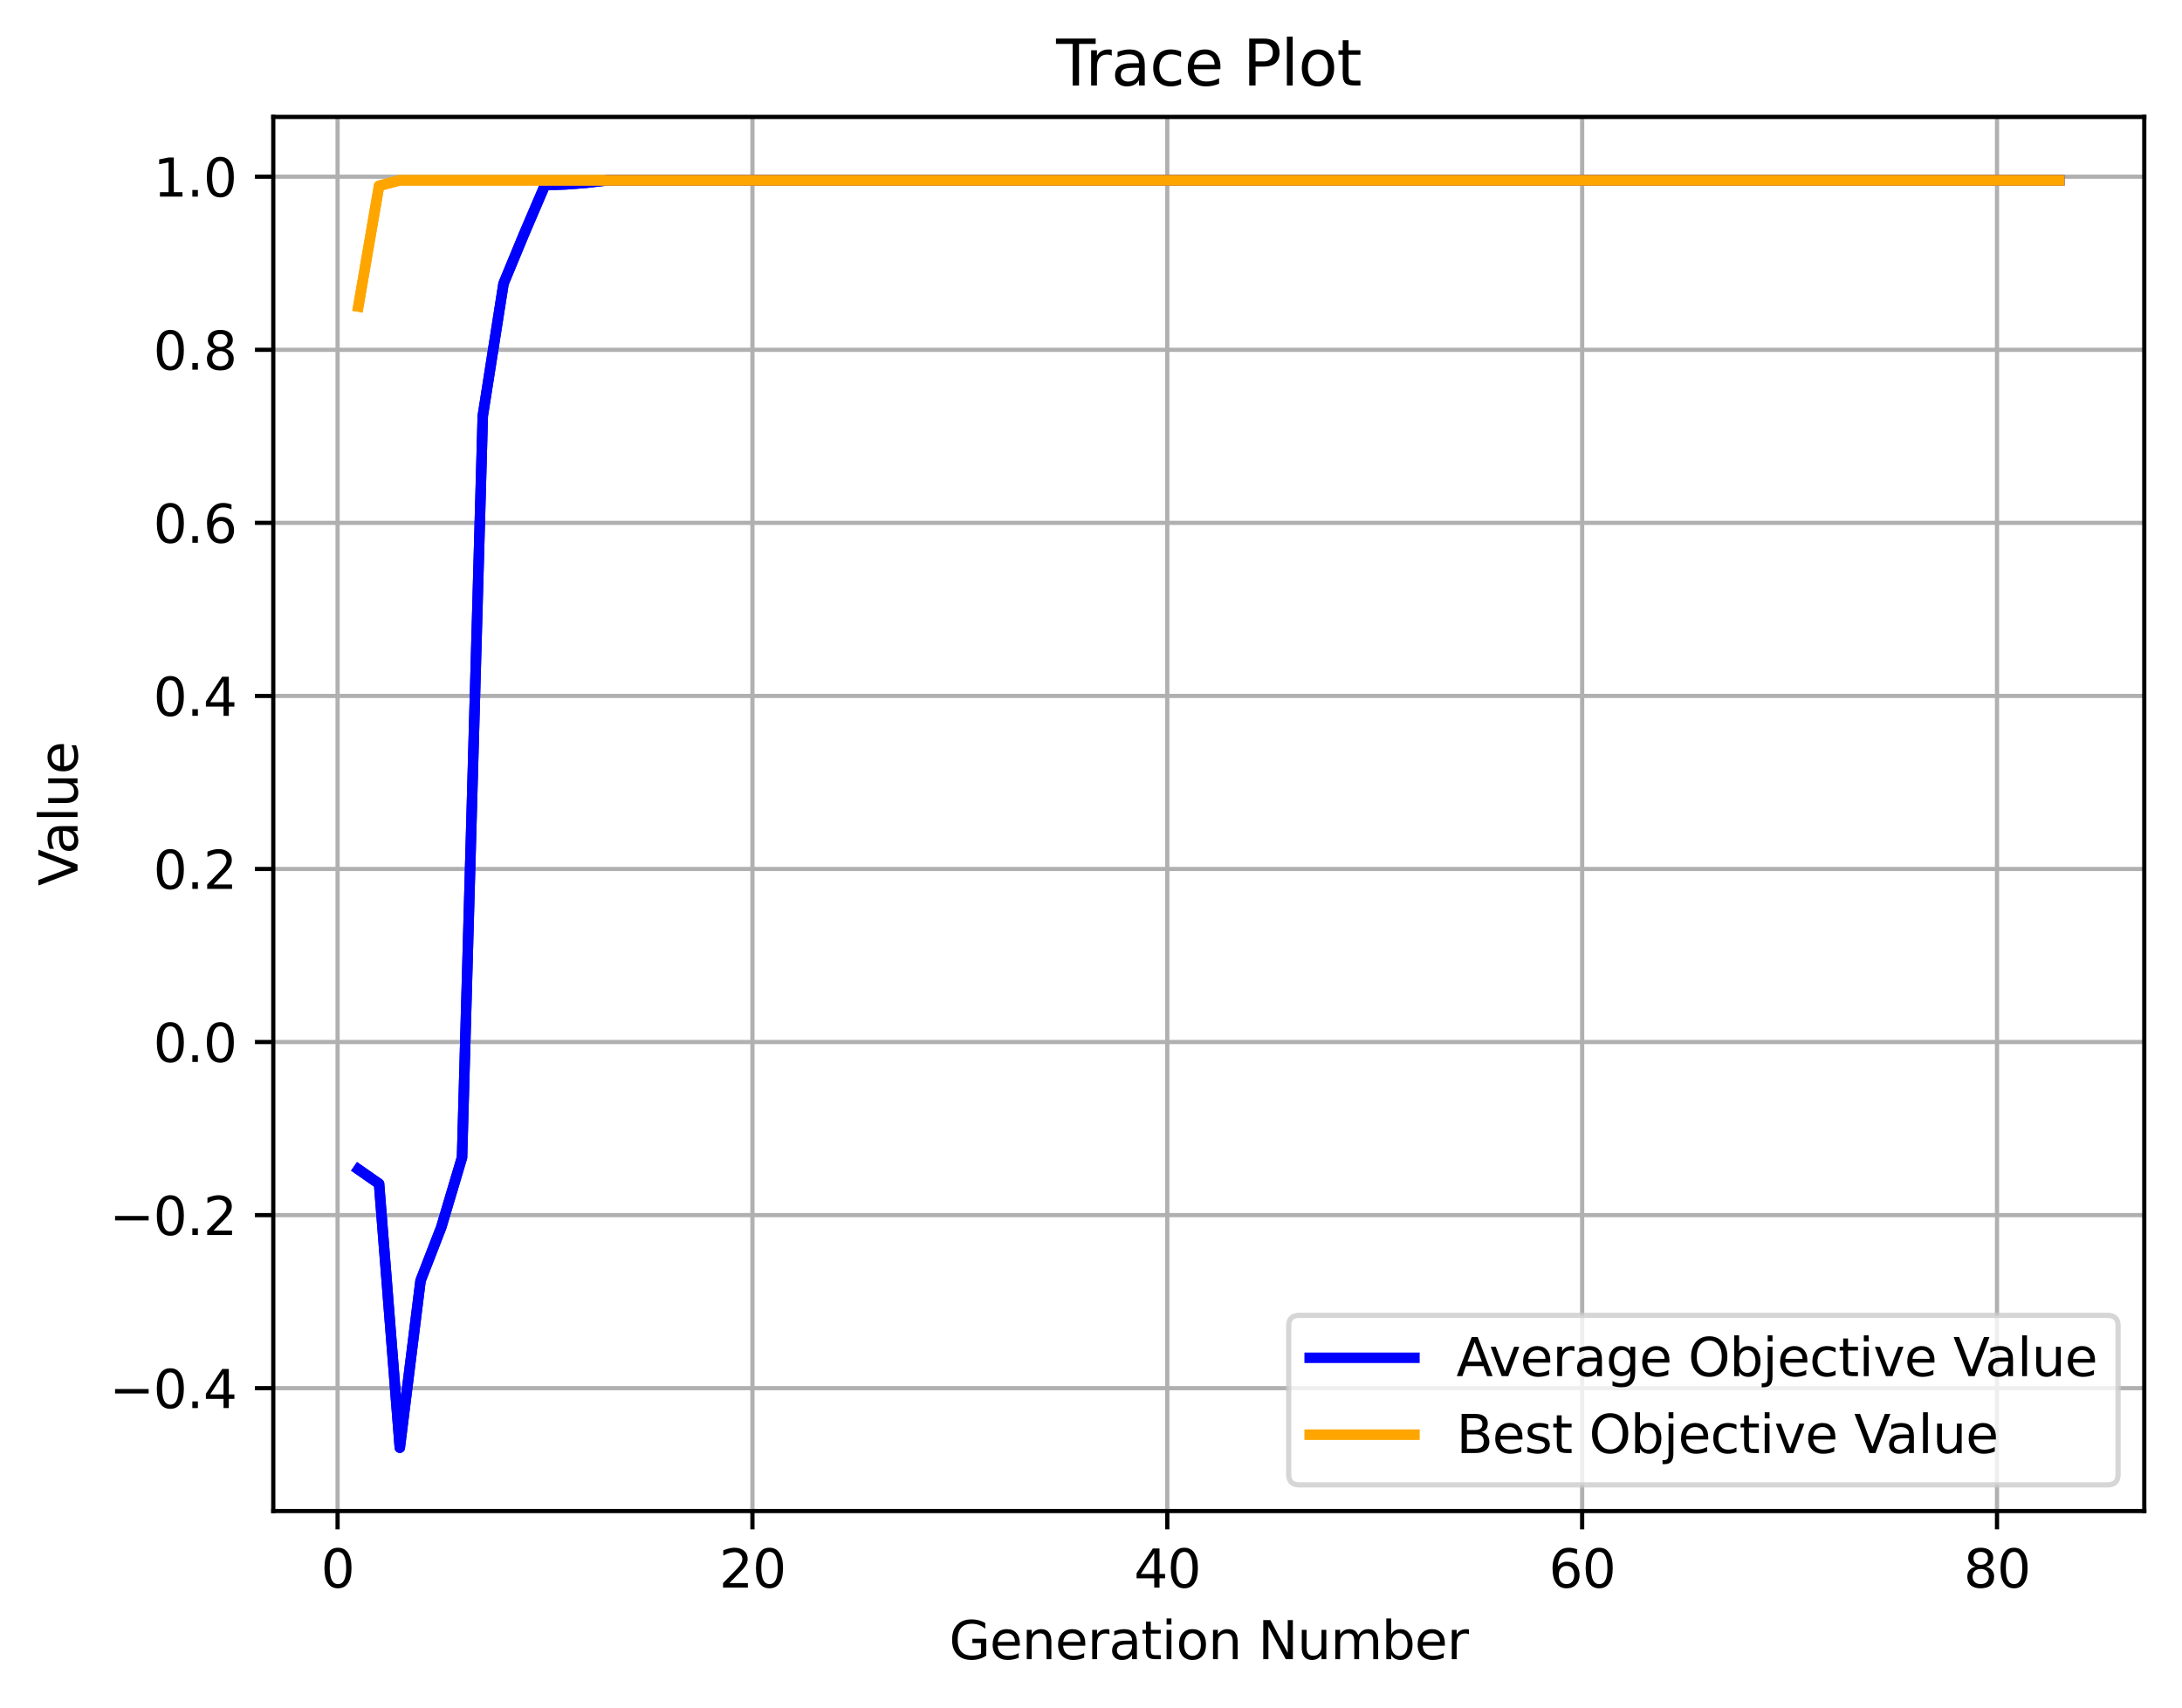 <?xml version="1.0" encoding="utf-8" standalone="no"?>
<!DOCTYPE svg PUBLIC "-//W3C//DTD SVG 1.1//EN"
  "http://www.w3.org/Graphics/SVG/1.1/DTD/svg11.dtd">
<svg xmlns:xlink="http://www.w3.org/1999/xlink" width="416.481pt" height="325.986pt" viewBox="0 0 416.481 325.986" xmlns="http://www.w3.org/2000/svg" version="1.1">
 <defs>
  <style type="text/css">*{stroke-linejoin: round; stroke-linecap: butt}</style>
 </defs>
 <g id="figure_1">
  <g id="patch_1">
   <path d="M 0 325.986 
L 416.481 325.986 
L 416.481 0 
L 0 0 
z
" style="fill: #ffffff"/>
  </g>
  <g id="axes_1">
   <g id="patch_2">
    <path d="M 52.161 288.43 
L 409.281 288.43 
L 409.281 22.318 
L 52.161 22.318 
z
" style="fill: #ffffff"/>
   </g>
   <g id="matplotlib.axis_1">
    <g id="xtick_1">
     <g id="line2d_1">
      <path d="M 64.434 288.43 
L 64.434 22.318 
" clip-path="url(#p6bd7a5820e)" style="fill: none; stroke: #b0b0b0; stroke-width: 0.8; stroke-linecap: square"/>
     </g>
     <g id="line2d_2">
      <defs>
       <path id="m83bb448da6" d="M 0 0 
L 0 3.5 
" style="stroke: #000000; stroke-width: 0.8"/>
      </defs>
      <g>
       <use xlink:href="#m83bb448da6" x="64.434" y="288.43" style="stroke: #000000; stroke-width: 0.8"/>
      </g>
     </g>
     <g id="text_1">
      <!-- 0 -->
      <g transform="translate(61.253 303.029) scale(0.1 -0.1)">
       <defs>
        <path id="DejaVuSans-30" d="M 2034 4250 
Q 1547 4250 1301 3770 
Q 1056 3291 1056 2328 
Q 1056 1369 1301 889 
Q 1547 409 2034 409 
Q 2525 409 2770 889 
Q 3016 1369 3016 2328 
Q 3016 3291 2770 3770 
Q 2525 4250 2034 4250 
z
M 2034 4750 
Q 2819 4750 3233 4129 
Q 3647 3509 3647 2328 
Q 3647 1150 3233 529 
Q 2819 -91 2034 -91 
Q 1250 -91 836 529 
Q 422 1150 422 2328 
Q 422 3509 836 4129 
Q 1250 4750 2034 4750 
z
" transform="scale(0.016)"/>
       </defs>
       <use xlink:href="#DejaVuSans-30"/>
      </g>
     </g>
    </g>
    <g id="xtick_2">
     <g id="line2d_3">
      <path d="M 143.618 288.43 
L 143.618 22.318 
" clip-path="url(#p6bd7a5820e)" style="fill: none; stroke: #b0b0b0; stroke-width: 0.8; stroke-linecap: square"/>
     </g>
     <g id="line2d_4">
      <g>
       <use xlink:href="#m83bb448da6" x="143.618" y="288.43" style="stroke: #000000; stroke-width: 0.8"/>
      </g>
     </g>
     <g id="text_2">
      <!-- 20 -->
      <g transform="translate(137.256 303.029) scale(0.1 -0.1)">
       <defs>
        <path id="DejaVuSans-32" d="M 1228 531 
L 3431 531 
L 3431 0 
L 469 0 
L 469 531 
Q 828 903 1448 1529 
Q 2069 2156 2228 2338 
Q 2531 2678 2651 2914 
Q 2772 3150 2772 3378 
Q 2772 3750 2511 3984 
Q 2250 4219 1831 4219 
Q 1534 4219 1204 4116 
Q 875 4013 500 3803 
L 500 4441 
Q 881 4594 1212 4672 
Q 1544 4750 1819 4750 
Q 2544 4750 2975 4387 
Q 3406 4025 3406 3419 
Q 3406 3131 3298 2873 
Q 3191 2616 2906 2266 
Q 2828 2175 2409 1742 
Q 1991 1309 1228 531 
z
" transform="scale(0.016)"/>
       </defs>
       <use xlink:href="#DejaVuSans-32"/>
       <use xlink:href="#DejaVuSans-30" x="63.623"/>
      </g>
     </g>
    </g>
    <g id="xtick_3">
     <g id="line2d_5">
      <path d="M 222.803 288.43 
L 222.803 22.318 
" clip-path="url(#p6bd7a5820e)" style="fill: none; stroke: #b0b0b0; stroke-width: 0.8; stroke-linecap: square"/>
     </g>
     <g id="line2d_6">
      <g>
       <use xlink:href="#m83bb448da6" x="222.803" y="288.43" style="stroke: #000000; stroke-width: 0.8"/>
      </g>
     </g>
     <g id="text_3">
      <!-- 40 -->
      <g transform="translate(216.44 303.029) scale(0.1 -0.1)">
       <defs>
        <path id="DejaVuSans-34" d="M 2419 4116 
L 825 1625 
L 2419 1625 
L 2419 4116 
z
M 2253 4666 
L 3047 4666 
L 3047 1625 
L 3713 1625 
L 3713 1100 
L 3047 1100 
L 3047 0 
L 2419 0 
L 2419 1100 
L 313 1100 
L 313 1709 
L 2253 4666 
z
" transform="scale(0.016)"/>
       </defs>
       <use xlink:href="#DejaVuSans-34"/>
       <use xlink:href="#DejaVuSans-30" x="63.623"/>
      </g>
     </g>
    </g>
    <g id="xtick_4">
     <g id="line2d_7">
      <path d="M 301.987 288.43 
L 301.987 22.318 
" clip-path="url(#p6bd7a5820e)" style="fill: none; stroke: #b0b0b0; stroke-width: 0.8; stroke-linecap: square"/>
     </g>
     <g id="line2d_8">
      <g>
       <use xlink:href="#m83bb448da6" x="301.987" y="288.43" style="stroke: #000000; stroke-width: 0.8"/>
      </g>
     </g>
     <g id="text_4">
      <!-- 60 -->
      <g transform="translate(295.624 303.029) scale(0.1 -0.1)">
       <defs>
        <path id="DejaVuSans-36" d="M 2113 2584 
Q 1688 2584 1439 2293 
Q 1191 2003 1191 1497 
Q 1191 994 1439 701 
Q 1688 409 2113 409 
Q 2538 409 2786 701 
Q 3034 994 3034 1497 
Q 3034 2003 2786 2293 
Q 2538 2584 2113 2584 
z
M 3366 4563 
L 3366 3988 
Q 3128 4100 2886 4159 
Q 2644 4219 2406 4219 
Q 1781 4219 1451 3797 
Q 1122 3375 1075 2522 
Q 1259 2794 1537 2939 
Q 1816 3084 2150 3084 
Q 2853 3084 3261 2657 
Q 3669 2231 3669 1497 
Q 3669 778 3244 343 
Q 2819 -91 2113 -91 
Q 1303 -91 875 529 
Q 447 1150 447 2328 
Q 447 3434 972 4092 
Q 1497 4750 2381 4750 
Q 2619 4750 2861 4703 
Q 3103 4656 3366 4563 
z
" transform="scale(0.016)"/>
       </defs>
       <use xlink:href="#DejaVuSans-36"/>
       <use xlink:href="#DejaVuSans-30" x="63.623"/>
      </g>
     </g>
    </g>
    <g id="xtick_5">
     <g id="line2d_9">
      <path d="M 381.171 288.43 
L 381.171 22.318 
" clip-path="url(#p6bd7a5820e)" style="fill: none; stroke: #b0b0b0; stroke-width: 0.8; stroke-linecap: square"/>
     </g>
     <g id="line2d_10">
      <g>
       <use xlink:href="#m83bb448da6" x="381.171" y="288.43" style="stroke: #000000; stroke-width: 0.8"/>
      </g>
     </g>
     <g id="text_5">
      <!-- 80 -->
      <g transform="translate(374.808 303.029) scale(0.1 -0.1)">
       <defs>
        <path id="DejaVuSans-38" d="M 2034 2216 
Q 1584 2216 1326 1975 
Q 1069 1734 1069 1313 
Q 1069 891 1326 650 
Q 1584 409 2034 409 
Q 2484 409 2743 651 
Q 3003 894 3003 1313 
Q 3003 1734 2745 1975 
Q 2488 2216 2034 2216 
z
M 1403 2484 
Q 997 2584 770 2862 
Q 544 3141 544 3541 
Q 544 4100 942 4425 
Q 1341 4750 2034 4750 
Q 2731 4750 3128 4425 
Q 3525 4100 3525 3541 
Q 3525 3141 3298 2862 
Q 3072 2584 2669 2484 
Q 3125 2378 3379 2068 
Q 3634 1759 3634 1313 
Q 3634 634 3220 271 
Q 2806 -91 2034 -91 
Q 1263 -91 848 271 
Q 434 634 434 1313 
Q 434 1759 690 2068 
Q 947 2378 1403 2484 
z
M 1172 3481 
Q 1172 3119 1398 2916 
Q 1625 2713 2034 2713 
Q 2441 2713 2670 2916 
Q 2900 3119 2900 3481 
Q 2900 3844 2670 4047 
Q 2441 4250 2034 4250 
Q 1625 4250 1398 4047 
Q 1172 3844 1172 3481 
z
" transform="scale(0.016)"/>
       </defs>
       <use xlink:href="#DejaVuSans-38"/>
       <use xlink:href="#DejaVuSans-30" x="63.623"/>
      </g>
     </g>
    </g>
    <g id="text_6">
     <!-- Generation Number -->
     <g transform="translate(181.153 316.707) scale(0.1 -0.1)">
      <defs>
       <path id="DejaVuSans-47" d="M 3809 666 
L 3809 1919 
L 2778 1919 
L 2778 2438 
L 4434 2438 
L 4434 434 
Q 4069 175 3628 42 
Q 3188 -91 2688 -91 
Q 1594 -91 976 548 
Q 359 1188 359 2328 
Q 359 3472 976 4111 
Q 1594 4750 2688 4750 
Q 3144 4750 3555 4637 
Q 3966 4525 4313 4306 
L 4313 3634 
Q 3963 3931 3569 4081 
Q 3175 4231 2741 4231 
Q 1884 4231 1454 3753 
Q 1025 3275 1025 2328 
Q 1025 1384 1454 906 
Q 1884 428 2741 428 
Q 3075 428 3337 486 
Q 3600 544 3809 666 
z
" transform="scale(0.016)"/>
       <path id="DejaVuSans-65" d="M 3597 1894 
L 3597 1613 
L 953 1613 
Q 991 1019 1311 708 
Q 1631 397 2203 397 
Q 2534 397 2845 478 
Q 3156 559 3463 722 
L 3463 178 
Q 3153 47 2828 -22 
Q 2503 -91 2169 -91 
Q 1331 -91 842 396 
Q 353 884 353 1716 
Q 353 2575 817 3079 
Q 1281 3584 2069 3584 
Q 2775 3584 3186 3129 
Q 3597 2675 3597 1894 
z
M 3022 2063 
Q 3016 2534 2758 2815 
Q 2500 3097 2075 3097 
Q 1594 3097 1305 2825 
Q 1016 2553 972 2059 
L 3022 2063 
z
" transform="scale(0.016)"/>
       <path id="DejaVuSans-6e" d="M 3513 2113 
L 3513 0 
L 2938 0 
L 2938 2094 
Q 2938 2591 2744 2837 
Q 2550 3084 2163 3084 
Q 1697 3084 1428 2787 
Q 1159 2491 1159 1978 
L 1159 0 
L 581 0 
L 581 3500 
L 1159 3500 
L 1159 2956 
Q 1366 3272 1645 3428 
Q 1925 3584 2291 3584 
Q 2894 3584 3203 3211 
Q 3513 2838 3513 2113 
z
" transform="scale(0.016)"/>
       <path id="DejaVuSans-72" d="M 2631 2963 
Q 2534 3019 2420 3045 
Q 2306 3072 2169 3072 
Q 1681 3072 1420 2755 
Q 1159 2438 1159 1844 
L 1159 0 
L 581 0 
L 581 3500 
L 1159 3500 
L 1159 2956 
Q 1341 3275 1631 3429 
Q 1922 3584 2338 3584 
Q 2397 3584 2469 3576 
Q 2541 3569 2628 3553 
L 2631 2963 
z
" transform="scale(0.016)"/>
       <path id="DejaVuSans-61" d="M 2194 1759 
Q 1497 1759 1228 1600 
Q 959 1441 959 1056 
Q 959 750 1161 570 
Q 1363 391 1709 391 
Q 2188 391 2477 730 
Q 2766 1069 2766 1631 
L 2766 1759 
L 2194 1759 
z
M 3341 1997 
L 3341 0 
L 2766 0 
L 2766 531 
Q 2569 213 2275 61 
Q 1981 -91 1556 -91 
Q 1019 -91 701 211 
Q 384 513 384 1019 
Q 384 1609 779 1909 
Q 1175 2209 1959 2209 
L 2766 2209 
L 2766 2266 
Q 2766 2663 2505 2880 
Q 2244 3097 1772 3097 
Q 1472 3097 1187 3025 
Q 903 2953 641 2809 
L 641 3341 
Q 956 3463 1253 3523 
Q 1550 3584 1831 3584 
Q 2591 3584 2966 3190 
Q 3341 2797 3341 1997 
z
" transform="scale(0.016)"/>
       <path id="DejaVuSans-74" d="M 1172 4494 
L 1172 3500 
L 2356 3500 
L 2356 3053 
L 1172 3053 
L 1172 1153 
Q 1172 725 1289 603 
Q 1406 481 1766 481 
L 2356 481 
L 2356 0 
L 1766 0 
Q 1100 0 847 248 
Q 594 497 594 1153 
L 594 3053 
L 172 3053 
L 172 3500 
L 594 3500 
L 594 4494 
L 1172 4494 
z
" transform="scale(0.016)"/>
       <path id="DejaVuSans-69" d="M 603 3500 
L 1178 3500 
L 1178 0 
L 603 0 
L 603 3500 
z
M 603 4863 
L 1178 4863 
L 1178 4134 
L 603 4134 
L 603 4863 
z
" transform="scale(0.016)"/>
       <path id="DejaVuSans-6f" d="M 1959 3097 
Q 1497 3097 1228 2736 
Q 959 2375 959 1747 
Q 959 1119 1226 758 
Q 1494 397 1959 397 
Q 2419 397 2687 759 
Q 2956 1122 2956 1747 
Q 2956 2369 2687 2733 
Q 2419 3097 1959 3097 
z
M 1959 3584 
Q 2709 3584 3137 3096 
Q 3566 2609 3566 1747 
Q 3566 888 3137 398 
Q 2709 -91 1959 -91 
Q 1206 -91 779 398 
Q 353 888 353 1747 
Q 353 2609 779 3096 
Q 1206 3584 1959 3584 
z
" transform="scale(0.016)"/>
       <path id="DejaVuSans-20" transform="scale(0.016)"/>
       <path id="DejaVuSans-4e" d="M 628 4666 
L 1478 4666 
L 3547 763 
L 3547 4666 
L 4159 4666 
L 4159 0 
L 3309 0 
L 1241 3903 
L 1241 0 
L 628 0 
L 628 4666 
z
" transform="scale(0.016)"/>
       <path id="DejaVuSans-75" d="M 544 1381 
L 544 3500 
L 1119 3500 
L 1119 1403 
Q 1119 906 1312 657 
Q 1506 409 1894 409 
Q 2359 409 2629 706 
Q 2900 1003 2900 1516 
L 2900 3500 
L 3475 3500 
L 3475 0 
L 2900 0 
L 2900 538 
Q 2691 219 2414 64 
Q 2138 -91 1772 -91 
Q 1169 -91 856 284 
Q 544 659 544 1381 
z
M 1991 3584 
L 1991 3584 
z
" transform="scale(0.016)"/>
       <path id="DejaVuSans-6d" d="M 3328 2828 
Q 3544 3216 3844 3400 
Q 4144 3584 4550 3584 
Q 5097 3584 5394 3201 
Q 5691 2819 5691 2113 
L 5691 0 
L 5113 0 
L 5113 2094 
Q 5113 2597 4934 2840 
Q 4756 3084 4391 3084 
Q 3944 3084 3684 2787 
Q 3425 2491 3425 1978 
L 3425 0 
L 2847 0 
L 2847 2094 
Q 2847 2600 2669 2842 
Q 2491 3084 2119 3084 
Q 1678 3084 1418 2786 
Q 1159 2488 1159 1978 
L 1159 0 
L 581 0 
L 581 3500 
L 1159 3500 
L 1159 2956 
Q 1356 3278 1631 3431 
Q 1906 3584 2284 3584 
Q 2666 3584 2933 3390 
Q 3200 3197 3328 2828 
z
" transform="scale(0.016)"/>
       <path id="DejaVuSans-62" d="M 3116 1747 
Q 3116 2381 2855 2742 
Q 2594 3103 2138 3103 
Q 1681 3103 1420 2742 
Q 1159 2381 1159 1747 
Q 1159 1113 1420 752 
Q 1681 391 2138 391 
Q 2594 391 2855 752 
Q 3116 1113 3116 1747 
z
M 1159 2969 
Q 1341 3281 1617 3432 
Q 1894 3584 2278 3584 
Q 2916 3584 3314 3078 
Q 3713 2572 3713 1747 
Q 3713 922 3314 415 
Q 2916 -91 2278 -91 
Q 1894 -91 1617 61 
Q 1341 213 1159 525 
L 1159 0 
L 581 0 
L 581 4863 
L 1159 4863 
L 1159 2969 
z
" transform="scale(0.016)"/>
      </defs>
      <use xlink:href="#DejaVuSans-47"/>
      <use xlink:href="#DejaVuSans-65" x="77.49"/>
      <use xlink:href="#DejaVuSans-6e" x="139.014"/>
      <use xlink:href="#DejaVuSans-65" x="202.393"/>
      <use xlink:href="#DejaVuSans-72" x="263.916"/>
      <use xlink:href="#DejaVuSans-61" x="305.029"/>
      <use xlink:href="#DejaVuSans-74" x="366.309"/>
      <use xlink:href="#DejaVuSans-69" x="405.518"/>
      <use xlink:href="#DejaVuSans-6f" x="433.301"/>
      <use xlink:href="#DejaVuSans-6e" x="494.482"/>
      <use xlink:href="#DejaVuSans-20" x="557.861"/>
      <use xlink:href="#DejaVuSans-4e" x="589.648"/>
      <use xlink:href="#DejaVuSans-75" x="664.453"/>
      <use xlink:href="#DejaVuSans-6d" x="727.832"/>
      <use xlink:href="#DejaVuSans-62" x="825.244"/>
      <use xlink:href="#DejaVuSans-65" x="888.721"/>
      <use xlink:href="#DejaVuSans-72" x="950.244"/>
     </g>
    </g>
   </g>
   <g id="matplotlib.axis_2">
    <g id="ytick_1">
     <g id="line2d_11">
      <path d="M 52.161 264.973 
L 409.281 264.973 
" clip-path="url(#p6bd7a5820e)" style="fill: none; stroke: #b0b0b0; stroke-width: 0.8; stroke-linecap: square"/>
     </g>
     <g id="line2d_12">
      <defs>
       <path id="m7f6bfae686" d="M 0 0 
L -3.5 0 
" style="stroke: #000000; stroke-width: 0.8"/>
      </defs>
      <g>
       <use xlink:href="#m7f6bfae686" x="52.161" y="264.973" style="stroke: #000000; stroke-width: 0.8"/>
      </g>
     </g>
     <g id="text_7">
      <!-- −0.4 -->
      <g transform="translate(20.878 268.772) scale(0.1 -0.1)">
       <defs>
        <path id="DejaVuSans-2212" d="M 678 2272 
L 4684 2272 
L 4684 1741 
L 678 1741 
L 678 2272 
z
" transform="scale(0.016)"/>
        <path id="DejaVuSans-2e" d="M 684 794 
L 1344 794 
L 1344 0 
L 684 0 
L 684 794 
z
" transform="scale(0.016)"/>
       </defs>
       <use xlink:href="#DejaVuSans-2212"/>
       <use xlink:href="#DejaVuSans-30" x="83.789"/>
       <use xlink:href="#DejaVuSans-2e" x="147.412"/>
       <use xlink:href="#DejaVuSans-34" x="179.199"/>
      </g>
     </g>
    </g>
    <g id="ytick_2">
     <g id="line2d_13">
      <path d="M 52.161 231.939 
L 409.281 231.939 
" clip-path="url(#p6bd7a5820e)" style="fill: none; stroke: #b0b0b0; stroke-width: 0.8; stroke-linecap: square"/>
     </g>
     <g id="line2d_14">
      <g>
       <use xlink:href="#m7f6bfae686" x="52.161" y="231.939" style="stroke: #000000; stroke-width: 0.8"/>
      </g>
     </g>
     <g id="text_8">
      <!-- −0.2 -->
      <g transform="translate(20.878 235.738) scale(0.1 -0.1)">
       <use xlink:href="#DejaVuSans-2212"/>
       <use xlink:href="#DejaVuSans-30" x="83.789"/>
       <use xlink:href="#DejaVuSans-2e" x="147.412"/>
       <use xlink:href="#DejaVuSans-32" x="179.199"/>
      </g>
     </g>
    </g>
    <g id="ytick_3">
     <g id="line2d_15">
      <path d="M 52.161 198.905 
L 409.281 198.905 
" clip-path="url(#p6bd7a5820e)" style="fill: none; stroke: #b0b0b0; stroke-width: 0.8; stroke-linecap: square"/>
     </g>
     <g id="line2d_16">
      <g>
       <use xlink:href="#m7f6bfae686" x="52.161" y="198.905" style="stroke: #000000; stroke-width: 0.8"/>
      </g>
     </g>
     <g id="text_9">
      <!-- 0.0 -->
      <g transform="translate(29.258 202.704) scale(0.1 -0.1)">
       <use xlink:href="#DejaVuSans-30"/>
       <use xlink:href="#DejaVuSans-2e" x="63.623"/>
       <use xlink:href="#DejaVuSans-30" x="95.41"/>
      </g>
     </g>
    </g>
    <g id="ytick_4">
     <g id="line2d_17">
      <path d="M 52.161 165.871 
L 409.281 165.871 
" clip-path="url(#p6bd7a5820e)" style="fill: none; stroke: #b0b0b0; stroke-width: 0.8; stroke-linecap: square"/>
     </g>
     <g id="line2d_18">
      <g>
       <use xlink:href="#m7f6bfae686" x="52.161" y="165.871" style="stroke: #000000; stroke-width: 0.8"/>
      </g>
     </g>
     <g id="text_10">
      <!-- 0.2 -->
      <g transform="translate(29.258 169.67) scale(0.1 -0.1)">
       <use xlink:href="#DejaVuSans-30"/>
       <use xlink:href="#DejaVuSans-2e" x="63.623"/>
       <use xlink:href="#DejaVuSans-32" x="95.41"/>
      </g>
     </g>
    </g>
    <g id="ytick_5">
     <g id="line2d_19">
      <path d="M 52.161 132.836 
L 409.281 132.836 
" clip-path="url(#p6bd7a5820e)" style="fill: none; stroke: #b0b0b0; stroke-width: 0.8; stroke-linecap: square"/>
     </g>
     <g id="line2d_20">
      <g>
       <use xlink:href="#m7f6bfae686" x="52.161" y="132.836" style="stroke: #000000; stroke-width: 0.8"/>
      </g>
     </g>
     <g id="text_11">
      <!-- 0.4 -->
      <g transform="translate(29.258 136.636) scale(0.1 -0.1)">
       <use xlink:href="#DejaVuSans-30"/>
       <use xlink:href="#DejaVuSans-2e" x="63.623"/>
       <use xlink:href="#DejaVuSans-34" x="95.41"/>
      </g>
     </g>
    </g>
    <g id="ytick_6">
     <g id="line2d_21">
      <path d="M 52.161 99.802 
L 409.281 99.802 
" clip-path="url(#p6bd7a5820e)" style="fill: none; stroke: #b0b0b0; stroke-width: 0.8; stroke-linecap: square"/>
     </g>
     <g id="line2d_22">
      <g>
       <use xlink:href="#m7f6bfae686" x="52.161" y="99.802" style="stroke: #000000; stroke-width: 0.8"/>
      </g>
     </g>
     <g id="text_12">
      <!-- 0.6 -->
      <g transform="translate(29.258 103.601) scale(0.1 -0.1)">
       <use xlink:href="#DejaVuSans-30"/>
       <use xlink:href="#DejaVuSans-2e" x="63.623"/>
       <use xlink:href="#DejaVuSans-36" x="95.41"/>
      </g>
     </g>
    </g>
    <g id="ytick_7">
     <g id="line2d_23">
      <path d="M 52.161 66.768 
L 409.281 66.768 
" clip-path="url(#p6bd7a5820e)" style="fill: none; stroke: #b0b0b0; stroke-width: 0.8; stroke-linecap: square"/>
     </g>
     <g id="line2d_24">
      <g>
       <use xlink:href="#m7f6bfae686" x="52.161" y="66.768" style="stroke: #000000; stroke-width: 0.8"/>
      </g>
     </g>
     <g id="text_13">
      <!-- 0.8 -->
      <g transform="translate(29.258 70.567) scale(0.1 -0.1)">
       <use xlink:href="#DejaVuSans-30"/>
       <use xlink:href="#DejaVuSans-2e" x="63.623"/>
       <use xlink:href="#DejaVuSans-38" x="95.41"/>
      </g>
     </g>
    </g>
    <g id="ytick_8">
     <g id="line2d_25">
      <path d="M 52.161 33.734 
L 409.281 33.734 
" clip-path="url(#p6bd7a5820e)" style="fill: none; stroke: #b0b0b0; stroke-width: 0.8; stroke-linecap: square"/>
     </g>
     <g id="line2d_26">
      <g>
       <use xlink:href="#m7f6bfae686" x="52.161" y="33.734" style="stroke: #000000; stroke-width: 0.8"/>
      </g>
     </g>
     <g id="text_14">
      <!-- 1.0 -->
      <g transform="translate(29.258 37.533) scale(0.1 -0.1)">
       <defs>
        <path id="DejaVuSans-31" d="M 794 531 
L 1825 531 
L 1825 4091 
L 703 3866 
L 703 4441 
L 1819 4666 
L 2450 4666 
L 2450 531 
L 3481 531 
L 3481 0 
L 794 0 
L 794 531 
z
" transform="scale(0.016)"/>
       </defs>
       <use xlink:href="#DejaVuSans-31"/>
       <use xlink:href="#DejaVuSans-2e" x="63.623"/>
       <use xlink:href="#DejaVuSans-30" x="95.41"/>
      </g>
     </g>
    </g>
    <g id="text_15">
     <!-- Value -->
     <g transform="translate(14.798 169.105) rotate(-90) scale(0.1 -0.1)">
      <defs>
       <path id="DejaVuSans-56" d="M 1831 0 
L 50 4666 
L 709 4666 
L 2188 738 
L 3669 4666 
L 4325 4666 
L 2547 0 
L 1831 0 
z
" transform="scale(0.016)"/>
       <path id="DejaVuSans-6c" d="M 603 4863 
L 1178 4863 
L 1178 0 
L 603 0 
L 603 4863 
z
" transform="scale(0.016)"/>
      </defs>
      <use xlink:href="#DejaVuSans-56"/>
      <use xlink:href="#DejaVuSans-61" x="60.658"/>
      <use xlink:href="#DejaVuSans-6c" x="121.938"/>
      <use xlink:href="#DejaVuSans-75" x="149.721"/>
      <use xlink:href="#DejaVuSans-65" x="213.1"/>
     </g>
    </g>
   </g>
   <g id="line2d_27">
    <path d="M 68.394 223.202 
L 72.353 225.96 
L 76.312 276.334 
L 80.271 244.453 
L 84.23 234.239 
L 88.19 220.924 
L 92.149 79.39 
L 96.108 54.139 
L 100.067 44.571 
L 104.026 35.33 
L 107.986 35.193 
L 111.945 34.888 
L 115.904 34.414 
L 119.863 34.414 
L 123.822 34.414 
L 127.782 34.414 
L 131.741 34.414 
L 135.7 34.414 
L 139.659 34.414 
L 143.618 34.414 
L 147.578 34.414 
L 151.537 34.414 
L 155.496 34.414 
L 159.455 34.414 
L 163.415 34.414 
L 167.374 34.414 
L 171.333 34.414 
L 175.292 34.414 
L 179.251 34.414 
L 183.211 34.414 
L 187.17 34.414 
L 191.129 34.414 
L 195.088 34.414 
L 199.047 34.414 
L 203.007 34.414 
L 206.966 34.414 
L 210.925 34.414 
L 214.884 34.414 
L 218.843 34.414 
L 222.803 34.414 
L 226.762 34.414 
L 230.721 34.414 
L 234.68 34.414 
L 238.639 34.414 
L 242.599 34.414 
L 246.558 34.414 
L 250.517 34.414 
L 254.476 34.414 
L 258.435 34.414 
L 262.395 34.414 
L 266.354 34.414 
L 270.313 34.414 
L 274.272 34.414 
L 278.231 34.414 
L 282.191 34.414 
L 286.15 34.414 
L 290.109 34.414 
L 294.068 34.414 
L 298.027 34.414 
L 301.987 34.414 
L 305.946 34.414 
L 309.905 34.414 
L 313.864 34.414 
L 317.823 34.414 
L 321.783 34.414 
L 325.742 34.414 
L 329.701 34.414 
L 333.66 34.414 
L 337.619 34.414 
L 341.579 34.414 
L 345.538 34.414 
L 349.497 34.414 
L 353.456 34.414 
L 357.415 34.414 
L 361.375 34.414 
L 365.334 34.414 
L 369.293 34.414 
L 373.252 34.414 
L 377.211 34.414 
L 381.171 34.414 
L 385.13 34.414 
L 389.089 34.414 
L 393.048 34.414 
" clip-path="url(#p6bd7a5820e)" style="fill: none; stroke: #0000ff; stroke-width: 2; stroke-linecap: square"/>
   </g>
   <g id="line2d_28">
    <path d="M 68.394 223.202 
L 72.353 225.96 
L 76.312 276.334 
L 80.271 244.453 
L 84.23 234.239 
L 88.19 220.924 
L 92.149 79.39 
L 96.108 54.139 
L 100.067 44.571 
L 104.026 35.33 
L 107.986 35.193 
L 111.945 34.888 
L 115.904 34.414 
L 119.863 34.414 
L 123.822 34.414 
L 127.782 34.414 
L 131.741 34.414 
L 135.7 34.414 
L 139.659 34.414 
L 143.618 34.414 
L 147.578 34.414 
L 151.537 34.414 
L 155.496 34.414 
L 159.455 34.414 
L 163.415 34.414 
L 167.374 34.414 
L 171.333 34.414 
L 175.292 34.414 
L 179.251 34.414 
L 183.211 34.414 
L 187.17 34.414 
L 191.129 34.414 
L 195.088 34.414 
L 199.047 34.414 
L 203.007 34.414 
L 206.966 34.414 
L 210.925 34.414 
L 214.884 34.414 
L 218.843 34.414 
L 222.803 34.414 
L 226.762 34.414 
L 230.721 34.414 
L 234.68 34.414 
L 238.639 34.414 
L 242.599 34.414 
L 246.558 34.414 
L 250.517 34.414 
L 254.476 34.414 
L 258.435 34.414 
L 262.395 34.414 
L 266.354 34.414 
L 270.313 34.414 
L 274.272 34.414 
L 278.231 34.414 
L 282.191 34.414 
L 286.15 34.414 
L 290.109 34.414 
L 294.068 34.414 
L 298.027 34.414 
L 301.987 34.414 
L 305.946 34.414 
L 309.905 34.414 
L 313.864 34.414 
L 317.823 34.414 
L 321.783 34.414 
L 325.742 34.414 
L 329.701 34.414 
L 333.66 34.414 
L 337.619 34.414 
L 341.579 34.414 
L 345.538 34.414 
L 349.497 34.414 
L 353.456 34.414 
L 357.415 34.414 
L 361.375 34.414 
L 365.334 34.414 
L 369.293 34.414 
L 373.252 34.414 
L 377.211 34.414 
L 381.171 34.414 
L 385.13 34.414 
L 389.089 34.414 
L 393.048 34.414 
" clip-path="url(#p6bd7a5820e)" style="fill: none; stroke: #0000ff; stroke-width: 2; stroke-linecap: square"/>
   </g>
   <g id="line2d_29">
    <path d="M 68.394 58.508 
L 72.353 35.467 
L 76.312 34.414 
L 80.271 34.414 
L 84.23 34.414 
L 88.19 34.414 
L 92.149 34.414 
L 96.108 34.414 
L 100.067 34.414 
L 104.026 34.414 
L 107.986 34.414 
L 111.945 34.414 
L 115.904 34.414 
L 119.863 34.414 
L 123.822 34.414 
L 127.782 34.414 
L 131.741 34.414 
L 135.7 34.414 
L 139.659 34.414 
L 143.618 34.414 
L 147.578 34.414 
L 151.537 34.414 
L 155.496 34.414 
L 159.455 34.414 
L 163.415 34.414 
L 167.374 34.414 
L 171.333 34.414 
L 175.292 34.414 
L 179.251 34.414 
L 183.211 34.414 
L 187.17 34.414 
L 191.129 34.414 
L 195.088 34.414 
L 199.047 34.414 
L 203.007 34.414 
L 206.966 34.414 
L 210.925 34.414 
L 214.884 34.414 
L 218.843 34.414 
L 222.803 34.414 
L 226.762 34.414 
L 230.721 34.414 
L 234.68 34.414 
L 238.639 34.414 
L 242.599 34.414 
L 246.558 34.414 
L 250.517 34.414 
L 254.476 34.414 
L 258.435 34.414 
L 262.395 34.414 
L 266.354 34.414 
L 270.313 34.414 
L 274.272 34.414 
L 278.231 34.414 
L 282.191 34.414 
L 286.15 34.414 
L 290.109 34.414 
L 294.068 34.414 
L 298.027 34.414 
L 301.987 34.414 
L 305.946 34.414 
L 309.905 34.414 
L 313.864 34.414 
L 317.823 34.414 
L 321.783 34.414 
L 325.742 34.414 
L 329.701 34.414 
L 333.66 34.414 
L 337.619 34.414 
L 341.579 34.414 
L 345.538 34.414 
L 349.497 34.414 
L 353.456 34.414 
L 357.415 34.414 
L 361.375 34.414 
L 365.334 34.414 
L 369.293 34.414 
L 373.252 34.414 
L 377.211 34.414 
L 381.171 34.414 
L 385.13 34.414 
L 389.089 34.414 
L 393.048 34.414 
" clip-path="url(#p6bd7a5820e)" style="fill: none; stroke: #ffa500; stroke-width: 2; stroke-linecap: square"/>
   </g>
   <g id="line2d_30">
    <path d="M 68.394 58.508 
L 72.353 35.467 
L 76.312 34.414 
L 80.271 34.414 
L 84.23 34.414 
L 88.19 34.414 
L 92.149 34.414 
L 96.108 34.414 
L 100.067 34.414 
L 104.026 34.414 
L 107.986 34.414 
L 111.945 34.414 
L 115.904 34.414 
L 119.863 34.414 
L 123.822 34.414 
L 127.782 34.414 
L 131.741 34.414 
L 135.7 34.414 
L 139.659 34.414 
L 143.618 34.414 
L 147.578 34.414 
L 151.537 34.414 
L 155.496 34.414 
L 159.455 34.414 
L 163.415 34.414 
L 167.374 34.414 
L 171.333 34.414 
L 175.292 34.414 
L 179.251 34.414 
L 183.211 34.414 
L 187.17 34.414 
L 191.129 34.414 
L 195.088 34.414 
L 199.047 34.414 
L 203.007 34.414 
L 206.966 34.414 
L 210.925 34.414 
L 214.884 34.414 
L 218.843 34.414 
L 222.803 34.414 
L 226.762 34.414 
L 230.721 34.414 
L 234.68 34.414 
L 238.639 34.414 
L 242.599 34.414 
L 246.558 34.414 
L 250.517 34.414 
L 254.476 34.414 
L 258.435 34.414 
L 262.395 34.414 
L 266.354 34.414 
L 270.313 34.414 
L 274.272 34.414 
L 278.231 34.414 
L 282.191 34.414 
L 286.15 34.414 
L 290.109 34.414 
L 294.068 34.414 
L 298.027 34.414 
L 301.987 34.414 
L 305.946 34.414 
L 309.905 34.414 
L 313.864 34.414 
L 317.823 34.414 
L 321.783 34.414 
L 325.742 34.414 
L 329.701 34.414 
L 333.66 34.414 
L 337.619 34.414 
L 341.579 34.414 
L 345.538 34.414 
L 349.497 34.414 
L 353.456 34.414 
L 357.415 34.414 
L 361.375 34.414 
L 365.334 34.414 
L 369.293 34.414 
L 373.252 34.414 
L 377.211 34.414 
L 381.171 34.414 
L 385.13 34.414 
L 389.089 34.414 
L 393.048 34.414 
" clip-path="url(#p6bd7a5820e)" style="fill: none; stroke: #ffa500; stroke-width: 2; stroke-linecap: square"/>
   </g>
   <g id="patch_3">
    <path d="M 52.161 288.43 
L 52.161 22.318 
" style="fill: none; stroke: #000000; stroke-width: 0.8; stroke-linejoin: miter; stroke-linecap: square"/>
   </g>
   <g id="patch_4">
    <path d="M 409.281 288.43 
L 409.281 22.318 
" style="fill: none; stroke: #000000; stroke-width: 0.8; stroke-linejoin: miter; stroke-linecap: square"/>
   </g>
   <g id="patch_5">
    <path d="M 52.161 288.43 
L 409.281 288.43 
" style="fill: none; stroke: #000000; stroke-width: 0.8; stroke-linejoin: miter; stroke-linecap: square"/>
   </g>
   <g id="patch_6">
    <path d="M 52.161 22.318 
L 409.281 22.318 
" style="fill: none; stroke: #000000; stroke-width: 0.8; stroke-linejoin: miter; stroke-linecap: square"/>
   </g>
   <g id="text_16">
    <!-- Trace Plot -->
    <g transform="translate(201.592 16.318) scale(0.12 -0.12)">
     <defs>
      <path id="DejaVuSans-54" d="M -19 4666 
L 3928 4666 
L 3928 4134 
L 2272 4134 
L 2272 0 
L 1638 0 
L 1638 4134 
L -19 4134 
L -19 4666 
z
" transform="scale(0.016)"/>
      <path id="DejaVuSans-63" d="M 3122 3366 
L 3122 2828 
Q 2878 2963 2633 3030 
Q 2388 3097 2138 3097 
Q 1578 3097 1268 2742 
Q 959 2388 959 1747 
Q 959 1106 1268 751 
Q 1578 397 2138 397 
Q 2388 397 2633 464 
Q 2878 531 3122 666 
L 3122 134 
Q 2881 22 2623 -34 
Q 2366 -91 2075 -91 
Q 1284 -91 818 406 
Q 353 903 353 1747 
Q 353 2603 823 3093 
Q 1294 3584 2113 3584 
Q 2378 3584 2631 3529 
Q 2884 3475 3122 3366 
z
" transform="scale(0.016)"/>
      <path id="DejaVuSans-50" d="M 1259 4147 
L 1259 2394 
L 2053 2394 
Q 2494 2394 2734 2622 
Q 2975 2850 2975 3272 
Q 2975 3691 2734 3919 
Q 2494 4147 2053 4147 
L 1259 4147 
z
M 628 4666 
L 2053 4666 
Q 2838 4666 3239 4311 
Q 3641 3956 3641 3272 
Q 3641 2581 3239 2228 
Q 2838 1875 2053 1875 
L 1259 1875 
L 1259 0 
L 628 0 
L 628 4666 
z
" transform="scale(0.016)"/>
     </defs>
     <use xlink:href="#DejaVuSans-54"/>
     <use xlink:href="#DejaVuSans-72" x="46.334"/>
     <use xlink:href="#DejaVuSans-61" x="87.447"/>
     <use xlink:href="#DejaVuSans-63" x="148.727"/>
     <use xlink:href="#DejaVuSans-65" x="203.707"/>
     <use xlink:href="#DejaVuSans-20" x="265.23"/>
     <use xlink:href="#DejaVuSans-50" x="297.018"/>
     <use xlink:href="#DejaVuSans-6c" x="357.32"/>
     <use xlink:href="#DejaVuSans-6f" x="385.104"/>
     <use xlink:href="#DejaVuSans-74" x="446.285"/>
    </g>
   </g>
   <g id="legend_1">
    <g id="patch_7">
     <path d="M 247.976 283.43 
L 402.281 283.43 
Q 404.281 283.43 404.281 281.43 
L 404.281 253.074 
Q 404.281 251.074 402.281 251.074 
L 247.976 251.074 
Q 245.976 251.074 245.976 253.074 
L 245.976 281.43 
Q 245.976 283.43 247.976 283.43 
z
" style="fill: #ffffff; opacity: 0.8; stroke: #cccccc; stroke-linejoin: miter"/>
    </g>
    <g id="line2d_31">
     <path d="M 249.976 259.172 
L 259.976 259.172 
L 269.976 259.172 
" style="fill: none; stroke: #0000ff; stroke-width: 2; stroke-linecap: square"/>
    </g>
    <g id="text_17">
     <!-- Average Objective Value -->
     <g transform="translate(277.976 262.672) scale(0.1 -0.1)">
      <defs>
       <path id="DejaVuSans-41" d="M 2188 4044 
L 1331 1722 
L 3047 1722 
L 2188 4044 
z
M 1831 4666 
L 2547 4666 
L 4325 0 
L 3669 0 
L 3244 1197 
L 1141 1197 
L 716 0 
L 50 0 
L 1831 4666 
z
" transform="scale(0.016)"/>
       <path id="DejaVuSans-76" d="M 191 3500 
L 800 3500 
L 1894 563 
L 2988 3500 
L 3597 3500 
L 2284 0 
L 1503 0 
L 191 3500 
z
" transform="scale(0.016)"/>
       <path id="DejaVuSans-67" d="M 2906 1791 
Q 2906 2416 2648 2759 
Q 2391 3103 1925 3103 
Q 1463 3103 1205 2759 
Q 947 2416 947 1791 
Q 947 1169 1205 825 
Q 1463 481 1925 481 
Q 2391 481 2648 825 
Q 2906 1169 2906 1791 
z
M 3481 434 
Q 3481 -459 3084 -895 
Q 2688 -1331 1869 -1331 
Q 1566 -1331 1297 -1286 
Q 1028 -1241 775 -1147 
L 775 -588 
Q 1028 -725 1275 -790 
Q 1522 -856 1778 -856 
Q 2344 -856 2625 -561 
Q 2906 -266 2906 331 
L 2906 616 
Q 2728 306 2450 153 
Q 2172 0 1784 0 
Q 1141 0 747 490 
Q 353 981 353 1791 
Q 353 2603 747 3093 
Q 1141 3584 1784 3584 
Q 2172 3584 2450 3431 
Q 2728 3278 2906 2969 
L 2906 3500 
L 3481 3500 
L 3481 434 
z
" transform="scale(0.016)"/>
       <path id="DejaVuSans-4f" d="M 2522 4238 
Q 1834 4238 1429 3725 
Q 1025 3213 1025 2328 
Q 1025 1447 1429 934 
Q 1834 422 2522 422 
Q 3209 422 3611 934 
Q 4013 1447 4013 2328 
Q 4013 3213 3611 3725 
Q 3209 4238 2522 4238 
z
M 2522 4750 
Q 3503 4750 4090 4092 
Q 4678 3434 4678 2328 
Q 4678 1225 4090 567 
Q 3503 -91 2522 -91 
Q 1538 -91 948 565 
Q 359 1222 359 2328 
Q 359 3434 948 4092 
Q 1538 4750 2522 4750 
z
" transform="scale(0.016)"/>
       <path id="DejaVuSans-6a" d="M 603 3500 
L 1178 3500 
L 1178 -63 
Q 1178 -731 923 -1031 
Q 669 -1331 103 -1331 
L -116 -1331 
L -116 -844 
L 38 -844 
Q 366 -844 484 -692 
Q 603 -541 603 -63 
L 603 3500 
z
M 603 4863 
L 1178 4863 
L 1178 4134 
L 603 4134 
L 603 4863 
z
" transform="scale(0.016)"/>
      </defs>
      <use xlink:href="#DejaVuSans-41"/>
      <use xlink:href="#DejaVuSans-76" x="62.533"/>
      <use xlink:href="#DejaVuSans-65" x="121.713"/>
      <use xlink:href="#DejaVuSans-72" x="183.236"/>
      <use xlink:href="#DejaVuSans-61" x="224.35"/>
      <use xlink:href="#DejaVuSans-67" x="285.629"/>
      <use xlink:href="#DejaVuSans-65" x="349.105"/>
      <use xlink:href="#DejaVuSans-20" x="410.629"/>
      <use xlink:href="#DejaVuSans-4f" x="442.416"/>
      <use xlink:href="#DejaVuSans-62" x="521.127"/>
      <use xlink:href="#DejaVuSans-6a" x="584.604"/>
      <use xlink:href="#DejaVuSans-65" x="612.387"/>
      <use xlink:href="#DejaVuSans-63" x="673.91"/>
      <use xlink:href="#DejaVuSans-74" x="728.891"/>
      <use xlink:href="#DejaVuSans-69" x="768.1"/>
      <use xlink:href="#DejaVuSans-76" x="795.883"/>
      <use xlink:href="#DejaVuSans-65" x="855.062"/>
      <use xlink:href="#DejaVuSans-20" x="916.586"/>
      <use xlink:href="#DejaVuSans-56" x="948.373"/>
      <use xlink:href="#DejaVuSans-61" x="1009.031"/>
      <use xlink:href="#DejaVuSans-6c" x="1070.311"/>
      <use xlink:href="#DejaVuSans-75" x="1098.094"/>
      <use xlink:href="#DejaVuSans-65" x="1161.473"/>
     </g>
    </g>
    <g id="line2d_32">
     <path d="M 249.976 273.85 
L 259.976 273.85 
L 269.976 273.85 
" style="fill: none; stroke: #ffa500; stroke-width: 2; stroke-linecap: square"/>
    </g>
    <g id="text_18">
     <!-- Best Objective Value -->
     <g transform="translate(277.976 277.35) scale(0.1 -0.1)">
      <defs>
       <path id="DejaVuSans-42" d="M 1259 2228 
L 1259 519 
L 2272 519 
Q 2781 519 3026 730 
Q 3272 941 3272 1375 
Q 3272 1813 3026 2020 
Q 2781 2228 2272 2228 
L 1259 2228 
z
M 1259 4147 
L 1259 2741 
L 2194 2741 
Q 2656 2741 2882 2914 
Q 3109 3088 3109 3444 
Q 3109 3797 2882 3972 
Q 2656 4147 2194 4147 
L 1259 4147 
z
M 628 4666 
L 2241 4666 
Q 2963 4666 3353 4366 
Q 3744 4066 3744 3513 
Q 3744 3084 3544 2831 
Q 3344 2578 2956 2516 
Q 3422 2416 3680 2098 
Q 3938 1781 3938 1306 
Q 3938 681 3513 340 
Q 3088 0 2303 0 
L 628 0 
L 628 4666 
z
" transform="scale(0.016)"/>
       <path id="DejaVuSans-73" d="M 2834 3397 
L 2834 2853 
Q 2591 2978 2328 3040 
Q 2066 3103 1784 3103 
Q 1356 3103 1142 2972 
Q 928 2841 928 2578 
Q 928 2378 1081 2264 
Q 1234 2150 1697 2047 
L 1894 2003 
Q 2506 1872 2764 1633 
Q 3022 1394 3022 966 
Q 3022 478 2636 193 
Q 2250 -91 1575 -91 
Q 1294 -91 989 -36 
Q 684 19 347 128 
L 347 722 
Q 666 556 975 473 
Q 1284 391 1588 391 
Q 1994 391 2212 530 
Q 2431 669 2431 922 
Q 2431 1156 2273 1281 
Q 2116 1406 1581 1522 
L 1381 1569 
Q 847 1681 609 1914 
Q 372 2147 372 2553 
Q 372 3047 722 3315 
Q 1072 3584 1716 3584 
Q 2034 3584 2315 3537 
Q 2597 3491 2834 3397 
z
" transform="scale(0.016)"/>
      </defs>
      <use xlink:href="#DejaVuSans-42"/>
      <use xlink:href="#DejaVuSans-65" x="68.604"/>
      <use xlink:href="#DejaVuSans-73" x="130.127"/>
      <use xlink:href="#DejaVuSans-74" x="182.227"/>
      <use xlink:href="#DejaVuSans-20" x="221.436"/>
      <use xlink:href="#DejaVuSans-4f" x="253.223"/>
      <use xlink:href="#DejaVuSans-62" x="331.934"/>
      <use xlink:href="#DejaVuSans-6a" x="395.41"/>
      <use xlink:href="#DejaVuSans-65" x="423.193"/>
      <use xlink:href="#DejaVuSans-63" x="484.717"/>
      <use xlink:href="#DejaVuSans-74" x="539.697"/>
      <use xlink:href="#DejaVuSans-69" x="578.906"/>
      <use xlink:href="#DejaVuSans-76" x="606.689"/>
      <use xlink:href="#DejaVuSans-65" x="665.869"/>
      <use xlink:href="#DejaVuSans-20" x="727.393"/>
      <use xlink:href="#DejaVuSans-56" x="759.18"/>
      <use xlink:href="#DejaVuSans-61" x="819.838"/>
      <use xlink:href="#DejaVuSans-6c" x="881.117"/>
      <use xlink:href="#DejaVuSans-75" x="908.9"/>
      <use xlink:href="#DejaVuSans-65" x="972.279"/>
     </g>
    </g>
   </g>
  </g>
 </g>
 <defs>
  <clipPath id="p6bd7a5820e">
   <rect x="52.161" y="22.318" width="357.12" height="266.112"/>
  </clipPath>
 </defs>
</svg>

